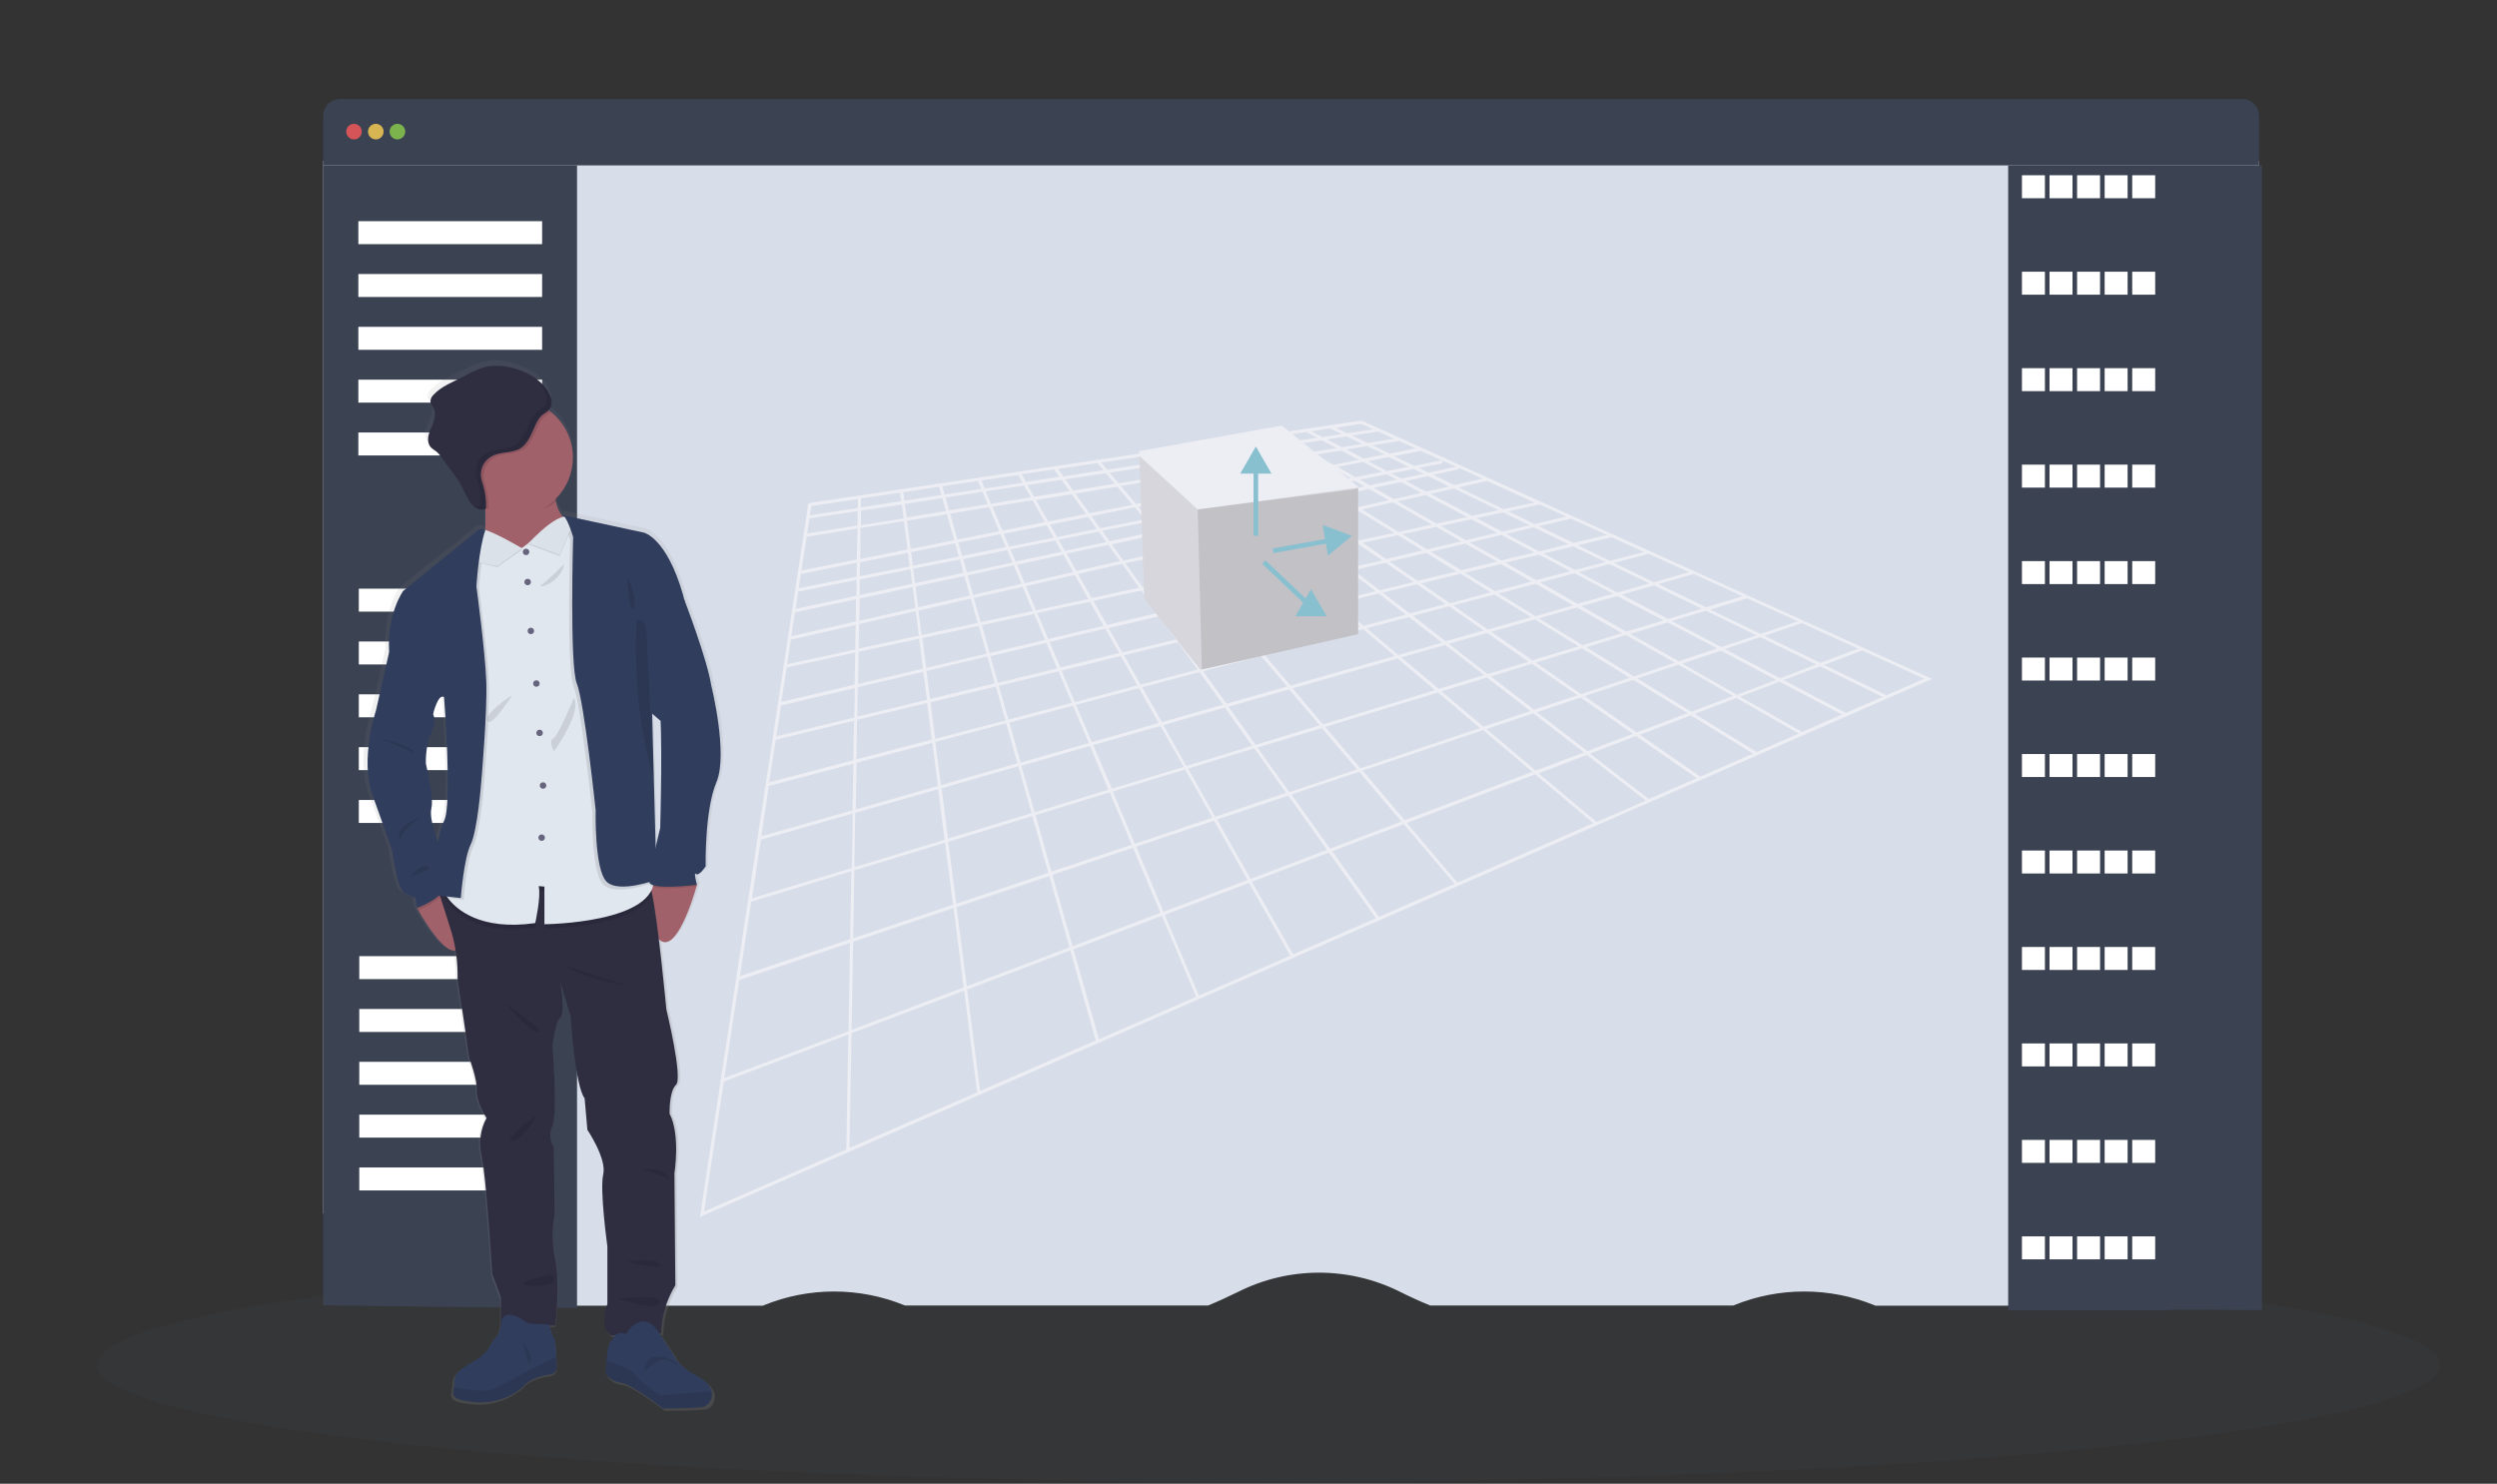 <?xml version="1.0" encoding="utf-8"?>
<!-- Generator: Adobe Illustrator 23.0.1, SVG Export Plug-In . SVG Version: 6.00 Build 0)  -->
<svg version="1.1" id="a3fdf556-7513-4367-833c-43bb1dab678b"
	 xmlns="http://www.w3.org/2000/svg" xmlns:xlink="http://www.w3.org/1999/xlink" x="0px" y="0px" viewBox="0 0 1087 646"
	 style="enable-background:new 0 0 1087 646;" xml:space="preserve">
<rect x="0" y="0" width="1087" height="646" fill="#333333" stroke="none"/>
<style type="text/css">
	.st1-0{opacity:0.1;fill:#4c566a;enable-background:new    ;}
	.st1-1{fill:#D8DEE9;}
	.st1-2{fill:#3B4252;}
	.st1-3{opacity:0.8;fill:#FA5959;enable-background:new    ;}
	.st1-4{opacity:0.8;fill:#FED253;enable-background:new    ;}
	.st1-5{opacity:0.8;fill:#8CCF4D;enable-background:new    ;}
	.st1-6{fill:#FFFFFF;}
	.st1-7{fill:#EDEDF4;}
	.st1-8{opacity:0.1;enable-background:new    ;}
	.st1-9{fill:#88C0D0;}
	.st1-10{fill:url(#SVGID_1_);}
	.st1-11{fill:#A1616A;}
	.st1-12{fill:#2F2E41;}
	.st1-13{fill:#303D5C;}
	.st1-14{fill:#E1E7EF;}
	.st1-15{fill:#67647E;}
	.st1-16{opacity:3.000000e-02;enable-background:new    ;}
</style>
<title>3d modeling</title>
<ellipse class="st1-0" cx="552.2" cy="594.3" rx="510" ry="51"/>
<path class="st1-1" d="M983.4,70l-0.2,498.3c-35,0,0,0-35.3,0.2H816.4l-0.4-0.2c-19.6-8-41.6-8-61.2,0l-0.3,0.1H622.6
	c-4.4-1.8-8.8-3.8-13-5.9c-22.3-11.2-48.5-11.2-70.7,0c-4.3,2.1-8.6,4.1-13,5.9H394l-0.3-0.1c-19.6-8-41.6-8-61.2,0l-0.4,0.2H200.5
	c-22.5-9.2-42.8-22.8-59.8-40.2V70H983.4z"/>
<path class="st1-2" d="M983.4,50.5V72H140.7V50.5c0-4.1,3.3-7.4,7.4-7.4l0,0H976C980.1,43.1,983.4,46.4,983.4,50.5L983.4,50.5z"/>
<circle class="st1-3" cx="154.1" cy="57.3" r="3.4"/>
<circle class="st1-4" cx="163.6" cy="57.3" r="3.4"/>
<circle class="st1-5" cx="173" cy="57.3" r="3.4"/>
<path class="st1-2" d="M251.2,72v497.5c0,0-45-0.2-110.5-1.2V72H251.2z"/>
<path class="st1-2" d="M984.7,72v498.3c-0.4,0.3-40.2-0.5-42,0.2h-68.5V72H984.7z"/>
<rect x="156" y="96.3" class="st1-6" width="80" height="10"/>
<rect x="156" y="119.3" class="st1-6" width="80" height="10"/>
<rect x="156" y="142.3" class="st1-6" width="80" height="10"/>
<rect x="156" y="165.3" class="st1-6" width="80" height="10"/>
<rect x="156" y="188.3" class="st1-6" width="80" height="10"/>
<rect x="156.2" y="256.3" class="st1-6" width="80" height="10"/>
<rect x="156.2" y="279.3" class="st1-6" width="80" height="10"/>
<rect x="156.2" y="302.3" class="st1-6" width="80" height="10"/>
<rect x="156.2" y="325.3" class="st1-6" width="80" height="10"/>
<rect x="156.2" y="348.3" class="st1-6" width="80" height="10"/>
<rect x="156.4" y="416.3" class="st1-6" width="80" height="10"/>
<rect x="156.4" y="439.3" class="st1-6" width="80" height="10"/>
<rect x="156.4" y="462.3" class="st1-6" width="80" height="10"/>
<rect x="156.4" y="485.3" class="st1-6" width="80" height="10"/>
<rect x="156.4" y="508.3" class="st1-6" width="80" height="10"/>
<rect x="880.2" y="76.3" class="st1-6" width="10" height="10"/>
<rect x="892.2" y="76.3" class="st1-6" width="10" height="10"/>
<rect x="904.2" y="76.3" class="st1-6" width="10" height="10"/>
<rect x="916.2" y="76.3" class="st1-6" width="10" height="10"/>
<rect x="928.2" y="76.3" class="st1-6" width="10" height="10"/>
<rect x="880.2" y="118.3" class="st1-6" width="10" height="10"/>
<rect x="892.2" y="118.3" class="st1-6" width="10" height="10"/>
<rect x="904.2" y="118.3" class="st1-6" width="10" height="10"/>
<rect x="916.2" y="118.3" class="st1-6" width="10" height="10"/>
<rect x="928.2" y="118.3" class="st1-6" width="10" height="10"/>
<rect x="880.2" y="160.3" class="st1-6" width="10" height="10"/>
<rect x="892.2" y="160.3" class="st1-6" width="10" height="10"/>
<rect x="904.2" y="160.3" class="st1-6" width="10" height="10"/>
<rect x="916.2" y="160.3" class="st1-6" width="10" height="10"/>
<rect x="928.2" y="160.3" class="st1-6" width="10" height="10"/>
<rect x="880.2" y="202.3" class="st1-6" width="10" height="10"/>
<rect x="892.2" y="202.3" class="st1-6" width="10" height="10"/>
<rect x="904.2" y="202.3" class="st1-6" width="10" height="10"/>
<rect x="916.2" y="202.3" class="st1-6" width="10" height="10"/>
<rect x="928.2" y="202.3" class="st1-6" width="10" height="10"/>
<rect x="880.2" y="244.3" class="st1-6" width="10" height="10"/>
<rect x="892.2" y="244.3" class="st1-6" width="10" height="10"/>
<rect x="904.2" y="244.3" class="st1-6" width="10" height="10"/>
<rect x="916.2" y="244.3" class="st1-6" width="10" height="10"/>
<rect x="928.2" y="244.3" class="st1-6" width="10" height="10"/>
<rect x="880.2" y="286.3" class="st1-6" width="10" height="10"/>
<rect x="892.2" y="286.3" class="st1-6" width="10" height="10"/>
<rect x="904.2" y="286.3" class="st1-6" width="10" height="10"/>
<rect x="916.2" y="286.3" class="st1-6" width="10" height="10"/>
<rect x="928.2" y="286.3" class="st1-6" width="10" height="10"/>
<rect x="880.2" y="328.3" class="st1-6" width="10" height="10"/>
<rect x="892.2" y="328.3" class="st1-6" width="10" height="10"/>
<rect x="904.2" y="328.3" class="st1-6" width="10" height="10"/>
<rect x="916.2" y="328.3" class="st1-6" width="10" height="10"/>
<rect x="928.2" y="328.3" class="st1-6" width="10" height="10"/>
<rect x="880.2" y="370.3" class="st1-6" width="10" height="10"/>
<rect x="892.2" y="370.3" class="st1-6" width="10" height="10"/>
<rect x="904.2" y="370.3" class="st1-6" width="10" height="10"/>
<rect x="916.2" y="370.3" class="st1-6" width="10" height="10"/>
<rect x="928.2" y="370.3" class="st1-6" width="10" height="10"/>
<rect x="880.2" y="412.3" class="st1-6" width="10" height="10"/>
<rect x="892.2" y="412.3" class="st1-6" width="10" height="10"/>
<rect x="904.2" y="412.3" class="st1-6" width="10" height="10"/>
<rect x="916.2" y="412.3" class="st1-6" width="10" height="10"/>
<rect x="928.2" y="412.3" class="st1-6" width="10" height="10"/>
<rect x="880.2" y="454.3" class="st1-6" width="10" height="10"/>
<rect x="892.2" y="454.3" class="st1-6" width="10" height="10"/>
<rect x="904.2" y="454.3" class="st1-6" width="10" height="10"/>
<rect x="916.2" y="454.3" class="st1-6" width="10" height="10"/>
<rect x="928.2" y="454.3" class="st1-6" width="10" height="10"/>
<rect x="880.2" y="496.3" class="st1-6" width="10" height="10"/>
<rect x="892.2" y="496.3" class="st1-6" width="10" height="10"/>
<rect x="904.2" y="496.3" class="st1-6" width="10" height="10"/>
<rect x="916.2" y="496.3" class="st1-6" width="10" height="10"/>
<rect x="928.2" y="496.3" class="st1-6" width="10" height="10"/>
<rect x="880.2" y="538.3" class="st1-6" width="10" height="10"/>
<rect x="892.2" y="538.3" class="st1-6" width="10" height="10"/>
<rect x="904.2" y="538.3" class="st1-6" width="10" height="10"/>
<rect x="916.2" y="538.3" class="st1-6" width="10" height="10"/>
<rect x="928.2" y="538.3" class="st1-6" width="10" height="10"/>
<path class="st1-7" d="M592.7,183.1l-31.6,4.7l-65.2,9.7L352.4,219l-0.5,0.1l-47,309.5l-0.2,1.2l535-233.6l1.4-0.6L592.7,183.1z
	 M808.9,282.4l-16.5,6.2l-24.3-11.8l16.3-5.5L808.9,282.4z M547.5,195.9l0.5-0.1l6,3.7l-4.1,0.7l-7.3,1.2l0,0l-5.6-3.9l8.5-1.3
	L547.5,195.9z M542.4,202.8l5.3,3.7l2.7,1.9l-2.7,0.5l-2,0.4l-5.3,1.1l-7.7-5.9l9.1-1.5l0,0L542.4,202.8z M550.8,201.5L550.8,201.5
	l5.2-0.8l8.1,5l-11.8,2.3l-2.6-1.8l-5.3-3.7L550.8,201.5z M573.7,197.8l10.2-1.6l7.6,4l-11,2.2l-4.1-2.3l-3.6-2.1L573.7,197.8z
	 M583.3,205.5L583.3,205.5l4.7,2.7l-1.1,0.2l-11.9,2.4l-7.4-4.5l12.5-2.5L583.3,205.5z M549.4,217.4l10.8-2.2l1.6,1.1l0,0l0.4,0.3
	l2.3,1.6l-11,2.4l-3.1-2.4l-0.2-0.2L549.4,217.4z M562.1,214.8l12.7-2.5l3,1.8l0.6,0.3l0.9,0.5l-12.8,2.8l-2.1-1.5l0,0l-0.4-0.3
	L562.1,214.8z M521.4,291.5l-24.9,6.6l-7.2-12.8l23.5-5.7L521.4,291.5z M512,278.4l-23.4,5.7l-6-10.6l21.6-5.1l0.5-0.1l5.7,8v0.1
	L512,278.4z M587.6,234.1l2.3,1.6l-5.7,1.2l-6.7,1.4l-0.7,0.2l-1.8-1.4l-2.1-1.6l-9-7l11.8-2.7l8.4,5.8l0,0L587.6,234.1z
	 M546.2,232.5l1.5-0.4l14.3-3.3l8.9,6.9l2.1,1.6l1.9,1.5l-16.9,3.6l-2.4-2L554,239l-7-5.9L546.2,232.5z M576.4,240l1.5,1.2l0.5,0.4
	l7.7,5.9l-17.3,4.1l-9.5-8L576.4,240z M556.4,242.9l-5.5,1.2h-0.1l-28.7,6.2l-1.2,0.3l-8.8-10.4l9.7-2.2l22.6-5.1L556.4,242.9z
	 M522.2,251.7l27.6-6l0,0l2.4-0.5l5.6-1.2l9.5,8l-6.3,1.5l-2.3,0.5l-28.8,6.8l-7.5-8.9l-0.2-0.3V251.7z M537.6,272.2l-14.7,3.6
	l-9.4,2.3l-7.3-10.2l16.4-3.9l6.7-1.6L537.6,272.2z M522.9,277.2l15.7-3.8l9.4,11.1l-24.7,6.5l-0.4,0.1l-8.5-11.9L522.9,277.2z
	 M530.8,262.1l29-6.9l2.3-0.5l6.5-1.5l10.7,9l-4.7,1.1l-9,2.2l0,0l-26.5,6.4L530.8,262.1z M570.2,252.8l17.3-4.1l3.7,2.8l7.6,5.9
	l-7.6,1.9l-10.3,2.5L570.2,252.8z M591.2,249.8l-1.9-1.5l1.9-0.5l12-2.8l12.2,8.4l-14.8,3.6L591.2,249.8z M591.2,246.4l-3.3,0.8
	l-8.3-6.4l-1.5-1.1l3.7-0.8l9.4-2h0.2l10.3,7.1L591.2,246.4z M562.4,227.4l-7.4-5.7l11.1-2.4l7.9,5.5L562.4,227.4z M560.7,227.8
	l-12.9,3l-2,0.5l-0.9,0.2l-7.1-6l8-1.7l2-0.4l5.5-1.2L560.7,227.8z M543.2,231.8l-21.4,4.9l-10.6,2.4l-5.7-6.8l16.1-3.5l14.4-3.1
	L543.2,231.8z M509.7,239.4l-12.2,2.8l-8.5,1.9l-5-7.1l13.3-2.9l6.7-1.5L509.7,239.4z M497.6,243.6l13.1-3l8.7,10.3l-21.5,4.6
	l-0.6,0.1l-7.5-10.4L497.6,243.6z M520.4,252.1l1.8,2.1l6,7l-5.7,1.4l-17.2,4l-7-9.8L520.4,252.1z M540,273l24.6-6l0,0l10.7-2.6
	l5.2-1.3l10.7,9l0.8,0.7l-0.8,0.2l-41.8,11L540,273z M591.2,270.4l-9-7.6l9-2.2l9-2.2l11.8,9.2l-18.4,4.9L591.2,270.4z M601.9,258
	l14.9-3.6l12.5,8.6l-15.6,4.1L601.9,258z M618.7,254l17.2-4.2l13.1,8.1l-17.8,4.8L618.7,254z M617.1,252.9l-12.2-8.4l16-3.8
	l13.2,8.1L617.1,252.9z M603.4,243.4l-10.2-7.1l15.3-3.3l10.8,6.6L603.4,243.4z M591.7,235.3l-0.5-0.3l-13.8-9.6l13.7-3.1l0.2,0.1
	L607,232L591.7,235.3z M575.8,224.3l-7.9-5.5l13-2.8l8.4,5.2L575.8,224.3z M548.4,218.3L548.4,218.3l3.3,2.6l-4.1,0.9l-2,0.4l-9.3,2
	l-4.1-3.5l5-1l0,0l1.8-0.4h0.1l6.5-1.3l2-0.4l0,0l0.5,0.4l0,0L548.4,218.3z M521.4,222.9l9.1-1.8l4.1,3.5l-13.1,2.8l-17.1,3.8
	L501,227L521.4,222.9z M502.9,231.4l-5.8,1.2l-14.1,3l-3.2-4.5l17.2-3.4l2.4-0.5L502.9,231.4z M481.6,236l-18,3.9l-2.8-4.9l17.5-3.5
	L481.6,236z M482.5,237.2l5.1,7.1l-19,4.3l-4.3-7.6L482.5,237.2z M488.5,245.5l7.4,10.4l-20.7,4.5l-5.9-10.5L488.5,245.5z
	 M496.8,257.1l1.3,1.8l0,0l5.7,8l-0.5,0.1l-21.4,5.1l-5.9-10.5L496.8,257.1z M487.2,284.3l-25.6,6.3l-4.7-11.1l24.3-5.8L487.2,284.3
	z M487.9,285.6l7.2,12.8l-27.2,7.3l-5.8-13.7L487.9,285.6z M495.8,299.6l8.6,15.2l-29.1,8.3l-6.9-16.2L495.8,299.6z M497.2,299.2
	l25-6.6l10.2,14.2l-26.6,7.6L497.2,299.2z M523.7,292.2l25.3-6.6l11.3,13.3l-26.4,7.5L523.7,292.2z M550.5,285.2L550.5,285.2
	l40.8-10.8l2.1-0.5l13.8,11.7l-45.4,12.9L550.5,285.2z M594.9,273.5l18.5-4.8l14.3,11.1l-19,5.4L594.9,273.5z M615.1,268.1l15.7-4.1
	l15.1,10.5l-16.6,4.7L615.1,268.1z M632.6,263.6l18-4.7l16,9.8l-18.9,5.4L632.6,263.6z M652.4,258.4l16.1-4.2l16.4,9.4l-16.5,4.7
	L652.4,258.4z M650.8,257.4l-13.1-8l15.7-3.8l13.4,7.6L650.8,257.4z M636.1,248.3l-13.2-8.1l15-3.5l13.8,7.8L636.1,248.3z
	 M621.3,239.2l-10.8-6.6l14.7-3.2l11,6.3L621.3,239.2z M608.8,231.6l-15.9-9.8l13.5-3.1l17,9.7L608.8,231.6z M591.3,220.8
	L591.3,220.8l-8.4-5.1l8.3-1.8l4.8-1l8.6,4.9L591.3,220.8z M591.2,212.4l-4.5,1h-0.1l-5.5,1.2l-0.6-0.4l-0.6-0.4l-3.2-1.9l11.5-2.3
	l1.5-0.3l4.3,2.5L591.2,212.4z M573.1,211.2l-12.5,2.5l-6.7-4.7l11.9-2.4L573.1,211.2z M558.7,214.1l-10.7,2.1l-0.3-0.2l-2-1.5
	l-3.9-3l3.9-0.8l2-0.4l4.2-0.8L558.7,214.1z M545.7,216.2l0.5,0.4l-0.5,0.1l-14.8,3l-5.8-4.9l14.9-3L545.7,216.2z M529.2,220l-8,1.6
	l0,0l-21.2,4.2l-3.2-3.7l-1.3-1.5l1.2-0.2l19-3.8l0,0l7.7-1.5L529.2,220z M496.9,224.3l1.5,1.8l-1.5,0.3l-18,3.6l-3.8-5.3l18.9-3.8
	L496.9,224.3z M477.5,230.3l-17.3,3.5l-3.1-5.4l16.6-3.3L477.5,230.3z M458.7,234.1l-19.4,3.9l-2.4-5.6l18.7-3.7L458.7,234.1z
	 M459.4,235.3l2.8,4.9l-20.1,4.3l-2.3-5.3L459.4,235.3z M462.9,241.5l4.3,7.6l-21.1,4.8l-3.4-8L462.9,241.5z M467.9,250.3l5.9,10.5
	l-22.8,4.9l-4.4-10.5L467.9,250.3z M474.5,262l5.9,10.5l-24.1,5.7l-4.8-11.3L474.5,262z M460.2,291l-25.8,6.3l-3.3-11.6l24.4-5.8
	L460.2,291z M460.8,292.3l5.8,13.7l-27.6,7.3l-4.2-14.7L460.8,292.3z M467.1,307.3l6.9,16.2l-29.7,8.5l-4.9-17.4L467.1,307.3z
	 M474.5,324.8l8,19l-32.1,9.9l-5.8-20.3L474.5,324.8z M475.9,324.4l29.3-8.3l10.1,17.8l-31.3,9.5L475.9,324.4z M506.4,315.7
	l26.8-7.6l11.9,16.6l-28.7,8.8L506.4,315.7z M534.7,307.7l26.5-7.5l13.3,15.6l-27.9,8.5L534.7,307.7z M562.7,299.7l45.7-13
	l16.3,13.8l-48.8,14.9L562.7,299.7z M610,286.2l19.1-5.4l17,13.1l-19.8,6L610,286.2z M630.7,280.3l16.7-4.7l18,12.5l-17.8,5.4
	L630.7,280.3z M649.2,275.1l19-5.4l19,11.7l-20.1,6.1L649.2,275.1z M669.9,269.2l16.6-4.7l19.6,11.2l-17.2,5.2L669.9,269.2z
	 M688.4,263.9l15.6-4.4l20.2,10.6L708,275L688.4,263.9z M686.8,262.9l-16.3-9.3l15-4l16.8,8.9L686.8,262.9z M668.7,252.6l-13.3-7.6
	l14.6-3.5l13.7,7.2L668.7,252.6z M653.6,244l-13.8-7.8l13.8-3.3l14.4,7.6L653.6,244z M638.1,235.2l-10.9-6.2l13.4-2.9l11.2,5.9
	L638.1,235.2z M625.4,228l-17-9.7l12.2-2.8l18.2,9.6L625.4,228z M606.7,217.3l-8.6-4.9l11.8-2.5l8.9,4.7L606.7,217.3z M596.3,211.3
	l-4.3-2.5l11.7-2.3l4.3,2.3L596.3,211.3z M590.1,207.8l-7.8-4.5l11.1-2.2l8.2,4.3L590.1,207.8z M578.4,202.8l-12.4,2.5l-8-4.9
	l12.6-2L578.4,202.8z M538.6,210.7l-14.8,2.9l-7.8-6.5l14.8-2.4L538.6,210.7z M522.1,214l-7.6,1.5l-17.8,3.5l-2.2,0.4l-6.6-7.8
	l8.5-1.4l10.5-1.7l7.3-1.2L522.1,214z M493,219.8l-18.7,3.7l-6.2-8.6l18.3-3L493,219.8z M472.8,223.8l-16.5,3.3l-5.3-9.4l15.6-2.5
	L472.8,223.8z M454.9,227.3l-18.5,3.7l-4.4-10.4l17.5-2.8L454.9,227.3z M435,231.3l-18.2,3.6l-3.2-11.3l17-2.8L435,231.3z
	 M435.5,232.6l2.4,5.6l-19.1,3.8l-1.6-5.8L435.5,232.6z M438.5,239.5l2.3,5.4l-19.9,4.3l-1.6-5.8L438.5,239.5z M441.3,246.1l3.4,8.1
	l-21.1,4.8l-2.4-8.5L441.3,246.1z M445.2,255.5l4.4,10.5l-22.7,4.9l-3-10.6L445.2,255.5z M450.2,267.3l4.8,11.3l-24.2,5.7l-3.4-12.1
	L450.2,267.3z M433.1,297.5l-28.2,6.8l-1.6-12.2l26.5-6.3L433.1,297.5z M433.5,298.9l4.2,14.8l-30.6,8l-2-15.9L433.5,298.9z
	 M438,314.9l4.9,17.4l-33.3,9.5l-2.4-18.8L438,314.9z M443.3,333.6l5.8,20.4l-36.4,11.1l-2.8-21.9L443.3,333.6z M449.4,355.3l7,24.7
	l-40.1,13.5l-3.5-27L449.4,355.3z M450.8,354.9l32.3-9.9l9.6,22.8l-35,11.7L450.8,354.9z M484.4,344.6l31.5-9.6l11.9,21L494,367.4
	L484.4,344.6z M517.2,334.6l28.8-8.8l13.9,19.4L529,355.6L517.2,334.6z M547.4,325.5l28-8.5l15.3,18l-29.4,9.9L547.4,325.5z
	 M576.9,316.5l49.1-15l18.3,15.5l-52.1,17.5L576.9,316.5z M627.5,301l19.8-6l18.9,14.6l-20.4,6.8L627.5,301z M649,294.5l17.9-5.5
	l19.8,13.7l-18.9,6.3L649,294.5z M668.6,288.5l20.2-6.2l20.7,12.8l-21.2,7.1L668.6,288.5z M690.6,281.8l17.3-5.3l21.1,12l-17.7,6
	L690.6,281.8z M709.7,276l16.3-5l21.5,11.3l-16.7,5.6L709.7,276z M727.8,270.4l14.8-4.5l22,10.7l-15.3,5.1L727.8,270.4z
	 M726.1,269.5L706,258.9l14-4l20.8,10.1L726.1,269.5z M704.1,258l-16.8-8.9l13.4-3.5L718,254L704.1,258z M685.6,248.2L672,241
	l12.9-3.1l14,6.8L685.6,248.2z M670.1,240.1l-14.4-7.6l12-2.9l15.1,7.3L670.1,240.1z M653.9,231.5l-11.1-5.9l11.6-2.5l11.5,5.6
	L653.9,231.5z M640.9,224.6l-18.2-9.6l10.3-2.3l19.4,9.4L640.9,224.6z M620.8,214.1l-8.9-4.7l9.8-2.1l9.2,4.5L620.8,214.1z
	 M610,208.4l-4.3-2.3l9.7-1.9l4.3,2.1L610,208.4z M603.8,205.1l-8.2-4.3l9-1.8l8.7,4.2L603.8,205.1z M593.7,199.7l-7.5-4l9-1.5
	l7.5,3.6L593.7,199.7z M584.1,194.7l-6.4-3.4l8.5-1.3l6.7,3.3L584.1,194.7z M581.9,195.1l-9.7,1.5l0,0l-1.3,0.2l-6.2-3.5l2.8-0.4
	l7.9-1.2L581.9,195.1z M568.7,197.2l-12.5,2l-6-3.7l12.2-1.9L568.7,197.2z M540.8,201.7l-9.5,1.5l-5.2-4l9.1-1.4L540.8,201.7z
	 M529.4,203.5l-14.7,2.4l-5-4.2l14.5-2.2L529.4,203.5z M512.9,206.2l-7.2,1.2l-9.3,1.5l-9.5,1.5l-3.9-4.6l13.2-2l4.7-0.7l6.9-1
	L512.9,206.2z M485.3,210.6l-18.1,3l-3.5-4.9l17.7-2.7L485.3,210.6z M465.6,213.8l-15.4,2.5l-2.9-5.1l14.8-2.3L465.6,213.8z
	 M448.8,216.5l-17.4,2.8l-2.3-5.4l16.7-2.5L448.8,216.5z M430,219.5l-16.8,2.7l-1.6-5.6l16.1-2.5L430,219.5z M411.8,222.5l-17.1,2.8
	l-0.8-5.9l16.3-2.5L411.8,222.5z M412.2,223.9l3.2,11.3l-19,3.8l-1.6-12.3L412.2,223.9z M415.8,236.5l1.6,5.8l-20,4l-0.8-5.9
	L415.8,236.5z M417.8,243.6l1.6,5.8l-21.1,4.5l-0.8-6.3L417.8,243.6z M419.8,250.8l2.4,8.5l-22.5,5.1l-1.2-9.1L419.8,250.8z
	 M422.6,260.6l3,10.6l-24.4,5.3l-1.4-10.6L422.6,260.6z M426,272.5l3.5,12.1l-26.3,6.2l-1.7-13L426,272.5z M403.5,304.7l-30.3,7.3
	l0.2-12.8l28.5-6.7L403.5,304.7z M403.6,306.1l2,15.9l-32.8,8.6l0.3-17.2L403.6,306.1z M405.9,323.4l2.4,18.8l-35.8,10.2l0.4-20.3
	L405.9,323.4z M408.4,343.6l2.8,22l-39.3,12l0.4-23.7L408.4,343.6z M411.4,366.9l3.5,27l-43.5,14.6l0.5-29.6L411.4,366.9z
	 M415.1,395.3l4.4,34.6l-48.8,18.5l0.7-38.4L415.1,395.3z M416.4,394.9l40.4-13.5l8.8,31.1l-44.7,16.9L416.4,394.9z M458.1,380.9
	l35.1-11.8l12,28.3L466.9,412L458.1,380.9z M494.6,368.6l33.9-11.3l14.6,25.8L506.5,397L494.6,368.6z M529.8,356.8l31-10.4
	l16.9,23.6l-33.3,12.7L529.8,356.8z M562.2,345.9l29.5-9.9l18.4,21.7L579,369.5L562.2,345.9z M593.2,335.5l52.4-17.6l21.5,18.1
	l-55.6,21.1L593.2,335.5z M647.1,317.4l20.4-6.8l22,17l-21,7.9L647.1,317.4z M669.1,310.1l19-6.4l22.8,15.8L691,327L669.1,310.1z
	 M689.8,303.1L711,296l23.6,14.5l-22.1,8.4L689.8,303.1z M712.8,295.4l17.8-6l23.8,13.6l-18.1,6.9L712.8,295.4z M732.3,288.9
	l16.8-5.6l24.1,12.7l-17.1,6.5L732.3,288.9z M750.9,282.6l15.4-5.2l24.4,11.9l-15.8,6L750.9,282.6z M782.7,270.5l-16.3,5.5
	l-21.9-10.6l16-4.9L782.7,270.5z M758.6,259.6l-15.9,4.8l-20.8-10.1l15.4-4.4L758.6,259.6z M735.3,249.1l-15.3,4.4l-17.3-8.4l15-4
	L735.3,249.1z M715.7,240.3l-14.9,3.9l-13.9-6.8l14.7-3.5L715.7,240.3z M699.6,232.9l-14.6,3.5l-15.1-7.3l14-3.3L699.6,232.9z
	 M681.8,224.9l-13.8,3.3l-11.4-5.6l13.7-3L681.8,224.9z M668.1,218.8l-13.6,2.9l-19.5-9.5l12.4-2.8L668.1,218.8z M645.4,208.4
	l-12.3,2.8l-9.2-4.5l11.2-2.4l-0.2-0.7L645.4,208.4z M633.9,203.2l-12,2.6l-4.2-2.1l10.3-2l-0.3-1.3L633.9,203.2z M627.6,200.4
	l-12,2.4l-8.7-4.2l11.6-2.3L627.6,200.4z M616.3,195.2l-11.4,2.3l-7.4-3.6l11.7-1.9L616.3,195.2z M606.9,191l-11.6,1.9l-6.7-3.3
	l11.4-1.7L606.9,191z M592.5,184.5l5.3,2.4l-11.3,1.8l-5-2.4L592.5,184.5z M579.1,186.5l5,2.5l-8.4,1.3l-4.8-2.5L579.1,186.5z
	 M562.6,189L562.6,189l6-0.9l4.8,2.5l-7.3,1.1l-3.3,0.5l-4.5-2.6L562.6,189z M556,190l4.5,2.6l-12.1,1.9l-4.3-2.7L556,190z
	 M542,192.1l4.3,2.7l-10.8,1.6l-4-2.8L542,192.1z M529.6,193.9l4,2.8l-9,1.4l-3.7-2.8L529.6,193.9z M519.1,195.5l3.7,2.9l-14.4,2.2
	l-3.6-2.9L519.1,195.5z M496.1,198.9h0.3l6.6-1l3.5,2.9l-6.8,1l-3.5,0.5l-14.2,2.2l-2.7-3.1L496.1,198.9z M477.7,201.6l2.7,3.1
	l-17.5,2.7l-2.3-3.2L477.7,201.6z M458.9,204.4l2.3,3.2l-14.6,2.2l-1.9-3.4L458.9,204.4z M443.3,206.8l1.9,3.4l-16.5,2.5l-1.5-3.5
	L443.3,206.8z M425.7,209.4l1.5,3.5l-16,2.4l-1-3.6L425.7,209.4z M408.8,211.9l1,3.6l-16.1,2.5l-0.5-3.7L408.8,211.9z M374.8,217
	l17-2.5l0.5,3.7l-17.6,2.7L374.8,217z M374.8,222.3l17.8-2.6l0.8,6l-18.6,3L374.8,222.3z M374.6,229.9l18.9-3l1.6,12.3l-20.6,4.2
	L374.6,229.9z M374.4,244.8l20.8-4.1l0.8,5.9l-21.8,4.3L374.4,244.8z M374.3,252.3l22-4.4l0.8,6.3l-22.9,4.9L374.3,252.3z
	 M374.2,260.6l23.1-5l1.2,9.1l-24.4,5.6L374.2,260.6z M374,271.7l24.6-5.6l1.4,10.6l-26.2,5.7L374,271.7z M400.1,278.1l1.7,13
	l-28.3,6.7l0.3-14L400.1,278.1z M353.2,220.3l20.3-3l-0.1,3.9l-20.9,3.2L353.2,220.3z M352.4,225.7l21-3.2l-0.1,6.3l-21.9,3.5
	L352.4,225.7z M351.2,233.7l22.1-3.6l-0.3,13.5l-24.1,4.8L351.2,233.7z M348.7,249.9L373,245l-0.1,6.1l-25.2,5L348.7,249.9z
	 M347.5,257.6l25.4-5.1l-0.1,6.9l-26.4,5.7L347.5,257.6z M346.1,266.6l26.6-5.7l-0.2,9.7l-28,6.4L346.1,266.6z M344.3,278.5
	l28.2-6.4l-0.2,10.7l-29.6,6.4L344.3,278.5z M342.5,290.6l29.8-6.5l-0.3,14l-31.9,7.5L342.5,290.6z M340,307.2l32.1-7.6l-0.2,12.8
	l-33.9,8.2L340,307.2z M337.7,322.1l34.1-8.3l-0.4,17.2l-36.6,9.6L337.7,322.1z M334.7,342.2l36.8-9.7l-0.4,20.3l-39.7,11.3
	L334.7,342.2z M331.2,365.6l40-11.4l-0.4,23.7l-43.4,13.2L331.2,365.6z M327,392.6l43.6-13.3l-0.5,29.6l-48,16.1L327,392.6z
	 M368.4,500.5l-61.9,27l8.6-56.6l54.2-20.5L368.4,500.5z M315.3,469.4l6.5-42.7l48.2-16.2l-0.6,38.5L315.3,469.4z M369.8,499.8
	l0.9-50l49-18.5l5.7,44.3L369.8,499.8z M426.7,475l-5.7-44.2l44.9-17L477,453L426.7,475z M478.4,452.5l-11.1-39.2l38.5-14.6
	l14.9,35.3L478.4,452.5z M521.9,433.5L507,398.3l36.7-13.9l18,31.7L521.9,433.5z M562.9,415.5L545,383.9l33.5-12.7l20.5,28.6
	L562.9,415.5z M600.3,399.2l-20.4-28.6l31.2-11.8l22.1,26L600.3,399.2z M634.4,384.3l-22-26l55.9-21.2l25.3,21.3L634.4,384.3z
	 M695,357.9l-25.2-21.2l21-8l25.7,19.9L695,357.9z M717.8,347.9l-25.6-19.8l20-7.6l26.4,18.3L717.8,347.9z M740.2,338.1l-26.3-18.2
	l22.2-8.4l27,16.6L740.2,338.1z M764.7,327.4l-27-16.6l18.2-6.9l27.1,15.5L764.7,327.4z M784.5,318.7l-27-15.4l17.2-6.5l27.2,14.3
	L784.5,318.7z M803.5,310.4l-27.1-14.3l15.9-6l27.3,13.3L803.5,310.4z M821.3,302.7l-27.2-13.2l16.5-6.3l27.1,12.3L821.3,302.7z"/>
<polygon class="st1-7" points="591.2,211.9 591.2,276.1 522.5,291.6 498.1,260.6 496,198.5 495.9,196.4 558,185.3 "/>
<polygon class="st1-8" points="591.2,212.3 591.2,276.1 523.2,291.5 522.5,291.6 498.1,260.6 496,198.5 521.4,221.8 "/>
<polygon class="st1-8" points="591.2,212.5 591.2,276.1 523.2,291.5 521.4,221.8 590.1,213 "/>
<polygon class="st1-9" points="553.5,206.2 550.1,200.3 546.7,194.4 543.3,200.3 539.9,206.2 545.7,206.2 545.7,233.3 547.7,233.3 
	547.7,206.2 "/>
<polygon class="st1-9" points="574.1,262.4 570.7,256.5 568.4,260.6 550.9,244 549.5,245.5 567.3,262.4 567.3,262.4 563.9,268.3 
	570.7,268.3 577.5,268.3 "/>
<polygon class="st1-9" points="582.1,230.9 575.8,228.6 576.8,234.7 554,238.8 554.4,240.8 577.2,236.7 578.1,241.9 583.3,237.6 
	588.5,233.3 "/>
<linearGradient id="SVGID_1_" gradientUnits="userSpaceOnUse" x1="1755.343" y1="1173.67" x2="1755.343" y2="716.217" gradientTransform="matrix(1 0 0 1 -1518.79 -559.37)">
	<stop  offset="0" style="stop-color:#808080;stop-opacity:0.25"/>
	<stop  offset="0.54" style="stop-color:#808080;stop-opacity:0.12"/>
	<stop  offset="1" style="stop-color:#808080;stop-opacity:0.1"/>
</linearGradient>
<path class="st1-10" d="M310.7,296.9c-1.7-11.3-11.9-37.5-11.9-37.5l0,0c-0.2-0.8-0.4-1.6-0.6-2.3c-7.3-24.9-17.3-27.1-17.3-27.1
	l-35.9-7.7c0.3,0.2,0.5,0.4,0.7,0.7c-0.2,0-0.4,0-0.6,0.1c-1.6-1.9-2.7-4.3-3.1-6.8c-0.1-0.4-0.1-0.8-0.2-1.1
	c10-9.7,10.2-25.8,0.4-35.7c-0.8-0.8-1.6-1.6-2.5-2.3c-0.4-0.3-0.8-0.6-1.1-0.9c1.7-1.8,1.8-4.3,0.5-6.8c-2.8-5.9-9-9.6-15.3-11.4
	c-4.8-1.4-10.1-1.8-14.9-0.3c-2.7,1-5.3,2.2-7.8,3.6c-4.8,2.4-10,4.3-13.6,8.2c-0.9,0.8-1.4,2-1.4,3.3c0.3,0.9,0.8,1.7,1.4,2.4
	c1,1.8,0.8,4,0.1,6s-1.7,3.8-2.2,5.8s-0.3,4.4,1.2,5.8c0.7,0.6,1.5,1.1,2.3,1.6c0.8,0.7,1.5,1.5,2.1,2.4l4.3,5.8
	c2,2.6,3.8,5.3,5.3,8.1c0.9,2.2,2,4.2,3.3,6.2c0.4,0.5,0.9,1,1.4,1.5l-0.4-0.2c1.3,1.2,3,1.9,4.8,1.8h0.2c0.3,0,0.6-0.1,0.9-0.4v0.8
	c0.1,2.8,0.1,5.7-0.1,8.5l-0.3-0.2c-1-0.5-2.2-0.4-3.1,0.3L174,255.6c0,0-7.2,9.9-6.2,26.8l-5.8,25.5c0,0-7.3,21.6-1.7,37.1
	s8.8,24.3,8.8,24.3s2.2,17.5,5.6,19s4.8,2.2,4.8,2.2l0.7,4.2l0,0c0,0,0.2,0.4,0.6,1.1c2.4,4.2,11.5,19.2,16.7,17.6
	c0.7,4.1,0.9,8.2,0.9,12.3l5.2,34.8c0,0,3.6,9.5,3.4,14.5s4.2,12,4.2,12c-2.7,5-3.5,10.7-2.2,16.2c2.1,9.3,4.8,52.1,4.8,52.1
	l3.9,10.4l-0.1,12.1c-0.3,2-1.2,3.8-2.4,5.4c-2.5,2.7-2.3,5.9-8.4,9.6s-9.9,5.1-9.9,10.1c0,0.7-0.1,1.3-0.2,2
	c-0.6,3.6-1.6,5.6,9.5,6.6c7.9,0.6,15.8-2,21.8-7.3c0,0,1.9-3.5,11-4.9c0,0,3.1-0.2,3.3-2.9c0.1-0.9,0-2.8,0-4.7
	c-0.1-3.8-0.5-8.2-1-8.4s-1.7-4.1-2-5.5h2.5c0,0,2.4-17.5,0-28.9s-0.2-19.4-0.2-19.4l-0.5-30c0,0-3.1-3.3-0.7-9.2s0-34.7,0-34.7
	s0.9-10.4,3.5-12.8s0.1-15.2,0-15.8l4.6,15.3c0,0,2,30.5,6.3,36l1.2,13.8c0,0,8.7,12.7,7,19.5s1.8,31.5,1.8,31.5v25.3
	c0,0-3.9,10.1,1.6,13.8l2.4-0.1c-0.8,0.7-1.4,1.8-2.3,2.7c-1,1.1-1.6,5.2-2,8.7c-0.3,3-0.4,5.5-0.4,5.5c1.5,2.3,4,3.7,6.7,4
	c4.4,0.3,18.7,11.3,18.7,11.3s14.2,0,17.9-0.7h0.2c1.2-0.4,2.2-1.2,2.8-2.3c0.7-1.3,1-2.7,0.7-4.2c-0.5-2.2-2.2-4.6-6-6.6
	c-9.5-5-11-9.8-11-9.8l-6.2-9.4h0.9c0,0-0.6-9.9,6.2-21.1l-0.4-49.2c0,0,2.8-16.9-2-26c0,0-0.4-9.7,2.8-12.7s-4.3-33.1-4.3-33.1
	s-1.5-16.2-3.4-30.9l0,0c7.5,7.1,15.4-18.6,16.7-23.1h0.2c0,0,0-0.1-0.1-0.3l0.1-0.3l0,0c0,0-1.7-6-0.5-4.7s4.2-3.3,4.2-3.3
	s-0.4-24.6,4.8-37S310.7,296.9,310.7,296.9z M288.3,312.6L288.3,312.6c0.8,14.9-0.1,47-0.1,47s-1,4.1-2.1,8.9l-0.8-30.5l0,0
	l-0.8-28.7L288.3,312.6z M192.3,302.3c0,0,3.8,47.4,0,54.3c-1.1,1.9-2,5.4-2.7,9.4c-1.3-3.3-3.9-11-3-15.1
	c1.2-5.3-2.5-19.2-2.5-19.5s-0.3-7.7,2.4-13.4s0.9-8.1,0.9-8.1S189.6,300.5,192.3,302.3L192.3,302.3z"/>
<path class="st1-11" d="M201.5,409c-3.3,14.5-16.4-7.4-19.4-12.7l-0.6-1.1l1.4-6.7l7.5-3.1c1.2,0.6,2.3,1.4,3.4,2.2
	C197.9,390.9,204,397.8,201.5,409z"/>
<path class="st1-11" d="M303.4,385.3c0,0,0,0.1-0.1,0.3l-0.1,0.4c-1.3,4.5-9,30.1-16.3,23c-8.1-7.8-4.2-25.6-4.2-25.6l0,0l17-1.7
	l3.4,3.5l0,0L303.4,385.3z"/>
<path class="st1-12" d="M293.6,510.9l0.4,48.7c-6.7,11.1-6.1,20.9-6.1,20.9l-22,0.9c-5.4-3.6-1.5-13.7-1.5-13.7v-25.1
	c0,0-3.4-24.5-1.8-31.3s-6.9-19.4-6.9-19.4l-1.2-13.7c-4.2-5.5-6.1-35.7-6.1-35.7l-4.5-15.2c0.1,0.7,2.4,13.4,0,15.7
	s-3.4,12.7-3.4,12.7s2.4,28.7,0,34.5s0.6,9.1,0.6,9.1l0.4,29.8c0,0-2.1,8,0.2,19.3s0,28.7,0,28.7H218l0.1-12.2l-3.8-10.3
	c0,0-2.6-42.5-4.7-51.7c-1.2-5.5-0.5-11.2,2.2-16.1c0,0-4.4-7-4.2-11.9s-3.3-14.3-3.3-14.3l-5.1-34.6c0.1-6.7-0.7-13.3-2.5-19.7
	c-3-9.8-7.3-22.8-7.3-22.8l4.9,0.4l25,2.2c0,0,60.6-4.1,63.4-0.7c0.6,1.1,1,2.3,1.1,3.5c2.7,12.2,6.3,50.6,6.3,50.6
	s7.3,29.9,4.2,32.8s-2.8,12.6-2.8,12.6C296.3,494.1,293.6,510.9,293.6,510.9z"/>
<path class="st1-13" d="M242.3,595.6c-0.2,2.7-3.2,2.9-3.2,2.9c-8.9,1.4-10.8,4.8-10.8,4.8c-5.8,5.2-13.5,7.9-21.4,7.2
	c-10.9-1-9.8-3-9.3-6.6c0.1-0.7,0.2-1.3,0.2-2c0-4.9,3.8-6.3,9.7-10s5.7-6.8,8.2-9.5s2.7-8,2.7-8c2.8-4.8,9.9,0.7,9.9,0.7
	c0.3,1.7,10.8,1.5,10.8,1.5s1.4,5.6,2.1,5.9c0.5,0.2,0.8,4.6,1,8.4C242.4,592.8,242.4,594.6,242.3,595.6z"/>
<path class="st1-8" d="M242.3,595.6c-0.2,2.7-3.2,2.9-3.2,2.9c-8.9,1.4-10.8,4.8-10.8,4.8c-5.8,5.2-13.5,7.9-21.4,7.2
	c-10.9-1-9.8-3-9.3-6.6c4.9,1.2,14.2,2.9,19.6-0.1c7.6-4.1,13-7,13-7l12-6C242.4,592.8,242.4,594.6,242.3,595.6z"/>
<path class="st1-13" d="M309.1,610.2c-0.6,1.1-1.6,1.9-2.7,2.3h-0.2c-3.6,0.7-17.6,0.7-17.6,0.7s-14.1-10.9-18.4-11.2
	c-2.7-0.3-5.1-1.8-6.6-4c0,0,0.1-2.5,0.4-5.5c0.3-3.5,0.9-7.6,1.9-8.6c1.9-2,2.3-4.7,6.6-3c0,0,6.1-10.7,13.2-2.4l7.4,11.2
	c0,0,1.4,4.7,10.8,9.7c3.8,2,5.5,4.4,5.9,6.5C310.1,607.4,309.9,608.9,309.1,610.2z"/>
<path class="st1-8" d="M309.1,610.2c-0.8,0.7-1.8,1.5-2.7,2.3h-0.2c-3.6,0.7-17.6,0.7-17.6,0.7s-14.1-10.9-18.4-11.2
	c-2.7-0.3-5.1-1.8-6.6-4c0,0,0.1-2.5,0.4-5.5c4.3,1.3,10.9,3.6,12.7,6.1c2.7,3.8,10.9,9,10.9,9s15.3-1.5,22.1-1.7
	C310.1,607.4,309.9,608.9,309.1,610.2z"/>
<path class="st1-11" d="M249.4,228.1l-20.2,21.4c0,0-24.5-1.8-20.2-9c2.2-3.7,2.5-11.4,2.3-18.1c-0.2-6.5-0.9-12-0.9-12
	s34.3-17.1,31.7-1.1c-0.6,3-0.6,6.1-0.1,9.1C243.6,226.4,249.4,228.1,249.4,228.1z"/>
<path class="st1-8" d="M242.2,209.2c-0.6,3-0.6,6.1-0.1,9.1c-4.6,4.6-10.9,3.6-18,3.6c-4.7,0-9.7,0.1-13.4-2.1
	c-0.2-6.5-0.2-9.4-0.2-9.4S244.9,193.3,242.2,209.2z"/>
<path class="st1-11" d="M249.4,199.2c0,14-11.3,25.3-25.3,25.3s-25.3-11.3-25.3-25.3s11.3-25.3,25.3-25.3
	C238.1,173.9,249.4,185.2,249.4,199.2z"/>
<path class="st1-8" d="M283.9,389c-6.3,15-46.8,15.3-46.8,15.3V388l-2.5-0.2c1.1,4.7-1.5,16.1-1.5,16.1c-32,4.5-39.8-13.7-39.8-13.7
	l1.1-6.2l25,2.2c0,0,60.6-4.1,63.4-0.7C283.3,386.6,283.7,387.8,283.9,389z"/>
<path class="st1-14" d="M237,402.4V386l-2.5-0.2c1.1,4.7-1.5,16.1-1.5,16.1c-24.1,3.4-34.5-6.1-38.1-11c-0.7-0.8-1.2-1.8-1.7-2.7
	l9.8-55l2.3-81l3.5-14.2l0.8-6.8v-0.1h0.1l2.5,1.1l14.9,6.5l16.9-12.8l0.2-0.2l0.9-0.6l1.4,1.1l3.5,2.8l11.2,72.1
	c0,0,19.4,55.5,23,77.9c0.1,0.9,0.3,1.7,0.4,2.5C287,402,237,402.4,237,402.4z"/>
<circle class="st1-15" cx="229" cy="240.3" r="1.4"/>
<circle class="st1-15" cx="229.7" cy="253.4" r="1.4"/>
<circle class="st1-15" cx="231.1" cy="274.7" r="1.4"/>
<circle class="st1-15" cx="233.5" cy="297.6" r="1.4"/>
<circle class="st1-15" cx="234.9" cy="319.1" r="1.4"/>
<circle class="st1-15" cx="236.4" cy="342" r="1.4"/>
<circle class="st1-15" cx="235.8" cy="364.7" r="1.4"/>
<path class="st1-8" d="M210.7,341.2c0,0-1.6,21.1-4.6,27.2s-4.3,23.3-4.3,23.3L195,391c-0.7-0.8-1.2-1.8-1.7-2.7l9.8-55l2.3-81
	l3.5-14.2l0.8-6.8h0.1c0.8-0.4,1.7-0.4,2.4,0l0.3,0.2c-0.1,0.3-0.2,0.6-0.3,0.9c-2.7,8.4-3.7,23.8-3.7,23.8s3.8,28.3,4.3,41.4
	S210.7,341.2,210.7,341.2z"/>
<path class="st1-8" d="M193.8,387.7c-0.1,0.2-0.2,0.3-0.3,0.5c-2.7,4.5-9.4,7.4-11.4,8.1l-0.6-1.1l1.4-6.7l7.5-3.1
	C191.6,386.1,192.7,386.9,193.8,387.7z"/>
<path class="st1-13" d="M175.6,280.2l-6.2,3.7l-5.7,25.3c0,0-7.1,21.5-1.6,36.8s8.6,24.1,8.6,24.1s2.2,17.4,5.5,18.8s4.7,2.2,4.7,2.2
	l0.6,4.2c0,0,8.9-3,12.1-8.3s-2.3-18.6-2.3-18.6s-4.7-11.3-3.5-16.5s-2.4-19-2.4-19.4s-0.3-7.7,2.3-13.3s0.9-8,0.9-8l-1.6-16.1
	L175.6,280.2z"/>
<path class="st1-8" d="M284.4,384.3c0,0-16.5,6.2-21.8,0.8s-4.7-31.1-4.7-31.1s-5-47.3-8.2-55.1s-1.5-63.8-1.5-63.8s-2.1-7.3-4-9.1
	c-0.1-0.1-0.2-0.2-0.4-0.3l0.6,0.1l2.3,0.5l3.5,2.8l11.2,72.1c0,0,19.4,55.5,23,77.9L284.4,384.3z"/>
<path class="st1-8" d="M303.4,385.9h-0.2c-2.1,0.3-20.5,2.5-20.5-1.3c0-0.4,0-0.9,0.1-1.3l17-1.7l3.4,3.5l0,0c0.1,0.2,0.1,0.4,0.2,0.6
	V385.9z"/>
<path class="st1-13" d="M285.8,254.8l12.1,6.3c0,0,10,26,11.7,37.2c0,0,7.5,29.9,2.3,42.2s-4.7,36.7-4.7,36.7s-3,4.5-4.2,3.3
	s0.4,4.7,0.4,4.7s-20.6,2.7-20.7-1.3s4.7-23.4,4.7-23.4s1.3-46.1-0.5-53.3S285.8,254.8,285.8,254.8z"/>
<path class="st1-8" d="M249.8,303.9c0,0-6.8,16.6-9,17.7s0.4,5.5,0.4,5.5S253.6,309.8,249.8,303.9z"/>
<path class="st1-8" d="M245.7,245.6c0.1-0.3-8.1,8-10.3,9.3S243.4,254.8,245.7,245.6z"/>
<path class="st1-8" d="M223,302.6c0,0-12.5,8.1-10.8,11.3S223,302.6,223,302.6z"/>
<path class="st1-8" d="M245.6,420.4c0,0,10.6,6.8,27.2,8.5L245.6,420.4z"/>
<path class="st1-8" d="M220.1,436.8c0,0,9.9,12.4,14.4,12.7S220.1,436.8,220.1,436.8z"/>
<path class="st1-8" d="M233.9,485.3c-0.4,0.2-5.6,11.2-10.8,11.5S233.9,485.3,233.9,485.3z"/>
<path class="st1-8" d="M279.6,509.3c0,0,9.8-2.2,11.9,4.8C291.5,514.2,290.8,512,279.6,509.3z"/>
<path class="st1-8" d="M273,549.4c0,0,11.8-2.4,14.3,0.9S273,549.4,273,549.4z"/>
<path class="st1-8" d="M239.5,555c0,0.1-12,2.4-11.6,3.9s12.9,1.3,13.3-1.1C241.5,556.6,240.8,555.3,239.5,555
	C239.6,555,239.6,555,239.5,555z"/>
<path class="st1-8" d="M269,565.4c0,0,19.8-2.4,18.5,1.8S269,565.4,269,565.4z"/>
<path class="st1-8" d="M165.4,321.6c0.1,0.3,13,2.1,14.8,6.2c0,0-12.7-5.9-14.7-5.9"/>
<path class="st1-8" d="M183.7,355.5c0,0-10.7,3.4-10,8.5S172.6,361.6,183.7,355.5z"/>
<path class="st1-8" d="M178.7,381.6c0,0,3.9-5.4,7.6-4.4S178.7,381.6,178.7,381.6z"/>
<path class="st1-8" d="M239.9,179.4c-0.4,0.4-0.8,0.7-1.3,0.9c-3.1,1.8-4,4.6-5.4,7.8c-1.4,2.9-2.9,6-5.6,7.7c-3.6,2.1-8.3,1.4-12,3.2
	c-3.4,1.8-5.3,5.4-5,9.1c0.2,1.4,0.6,2.8,1,4.2c0.8,3,1.2,6,1.1,9.1c0,0.1,0,0.2,0,0.3c-12.5-6.3-17.5-21.5-11.3-33.9
	c6.3-12.5,21.5-17.5,33.9-11.3C237.1,177.4,238.6,178.3,239.9,179.4L239.9,179.4z"/>
<path class="st1-12" d="M239.3,171.8c-2.8-5.8-8.8-9.5-15-11.3c-4.7-1.4-9.9-1.8-14.6-0.3c-2.6,1-5.2,2.2-7.6,3.6
	c-4.7,2.4-9.9,4.3-13.4,8.1c-0.9,0.8-1.4,2-1.3,3.3c0.3,0.9,0.8,1.7,1.3,2.4c1,1.8,0.7,4,0.1,6s-1.7,3.7-2.2,5.7s-0.3,4.3,1.2,5.7
	c0.7,0.6,1.4,1.1,2.2,1.6c0.8,0.7,1.5,1.5,2.1,2.4l4.2,5.7c2,2.5,3.7,5.2,5.2,8c0.9,2.1,2,4.2,3.2,6.1c1.4,1.9,3.6,3.3,5.9,3.1
	c0.4,0,0.7-0.2,0.9-0.4c0.1-0.2,0.1-0.4,0.1-0.6c0.1-3.1-0.3-6.1-1.1-9.1c-0.5-1.4-0.8-2.8-1.1-4.2c-0.4-3.8,1.6-7.4,5-9.1
	c3.7-1.9,8.4-1.1,12-3.2c2.8-1.7,4.3-4.8,5.6-7.7c1.5-3.2,2.3-6,5.4-7.8S240.8,174.9,239.3,171.8z"/>
<path class="st1-8" d="M228,585.2c0,0,3.9,4.9,2.9,7.7S228,585.2,228,585.2z"/>
<path class="st1-8" d="M280.3,597.5c0,0,0.9-6.6,4.3-6.7s3.6-0.3,6.2,0.7s5.1,2.6,4.3,2.8s-4.5-3.8-8.4-1.7
	C284.4,593.9,282.2,595.6,280.3,597.5z"/>
<path class="st1-8" d="M216.4,247l10.8-7.6c0,0-15.9-9.4-17.7-8s-3.2,13.1-3.2,13.1L216.4,247z"/>
<path class="st1-14" d="M216.4,246.5l10.8-7.8c0,0-15.9-9.4-17.7-8s-3.2,13.8-3.2,13.8L216.4,246.5z"/>
<path class="st1-16" d="M216.4,246.5l10.8-7.8c0,0-15.9-9.4-17.7-8s-3.2,13.8-3.2,13.8L216.4,246.5z"/>
<path class="st1-13" d="M211.3,230.8l-0.3-0.2c-1-0.5-2.1-0.4-3,0.3l-32.5,26.4c0,0-7.1,9.8-6.1,26.6l19.1,27.1c0,0,2.2-9.2,4.8-7.5
	c0,0,3.7,47.1,0,53.9s-5.3,32.2-5.3,32.2l12.6,1.4c0,0,1.3-17.2,4.3-23.3s4.6-27.2,4.6-27.2s2.7-30.6,2.2-43.8s-4.3-41.4-4.3-41.4
	S208.4,238.9,211.3,230.8z"/>
<path class="st1-8" d="M243.6,242.1l-13.5-5c0,0,17.2-18.8,19.3-8.4L243.6,242.1z"/>
<path class="st1-14" d="M243.6,241.5l-13.5-5c0,0,17.2-18.9,19.3-8.4L243.6,241.5z"/>
<path class="st1-16" d="M243.6,241.5l-13.5-5c0,0,17.2-18.9,19.3-8.4L243.6,241.5z"/>
<path class="st1-8" d="M243.2,225.5c0.2,0,0.4,0,0.6,0.1L243.2,225.5z"/>
<path class="st1-13" d="M244.5,224.2l35.8,7.7c0,0,9.9,2.2,17,26.9s-9.7,55.1-9.7,55.1l-3.7-3.2l1.9,72.3c0,0-16.5,6.2-21.8,0.8
	s-4.7-31.1-4.7-31.1s-5-47.3-8.2-55.1s-1.6-63.8-1.6-63.8S246.5,223.7,244.5,224.2z"/>
<path class="st1-8" d="M277.3,270.2c-0.5,0.5-1.1,22.3,1.1,39c1.3,10.1,3.4,20.2,6.2,30l-3.3-66.7
	C281.3,272.5,278.8,268.8,277.3,270.2z"/>
<path class="st1-8" d="M272.9,251.4c0.9,0.5,4.7,9.6,3,13.4S272.9,251.4,272.9,251.4z"/>
<path class="st1-8" d="M239.1,171.8c-1.8-3.5-4.5-6.3-7.9-8.3c2.5,1.8,4.5,4.2,5.9,6.9c1.5,3.1,1.1,6.1-1.9,7.9s-4,4.6-5.4,7.8
	c-1.4,2.9-2.9,6-5.6,7.7c-3.6,2.1-8.3,1.4-12,3.2c-3.4,1.8-5.3,5.4-5,9.2c0.2,1.4,0.6,2.8,1,4.2c0.8,3,1.2,6,1.1,9.1
	c0,0.2,0,0.4-0.1,0.6c-0.2,0.3-0.6,0.5-0.9,0.4c-0.9,0.1-1.9-0.1-2.7-0.5c1.2,1.2,2.9,1.9,4.7,1.8c0.5,0.1,0.9-0.3,1-0.8
	c0-0.1,0-0.1,0-0.2c0.1-3.1-0.3-6.1-1.1-9.1c-0.5-1.4-0.8-2.8-1.1-4.2c-0.4-3.8,1.6-7.4,5-9.1c3.7-1.9,8.4-1.1,12-3.2
	c2.8-1.7,4.3-4.8,5.6-7.7c1.5-3.2,2.3-6,5.4-7.8S240.6,174.9,239.1,171.8z"/>
</svg>
